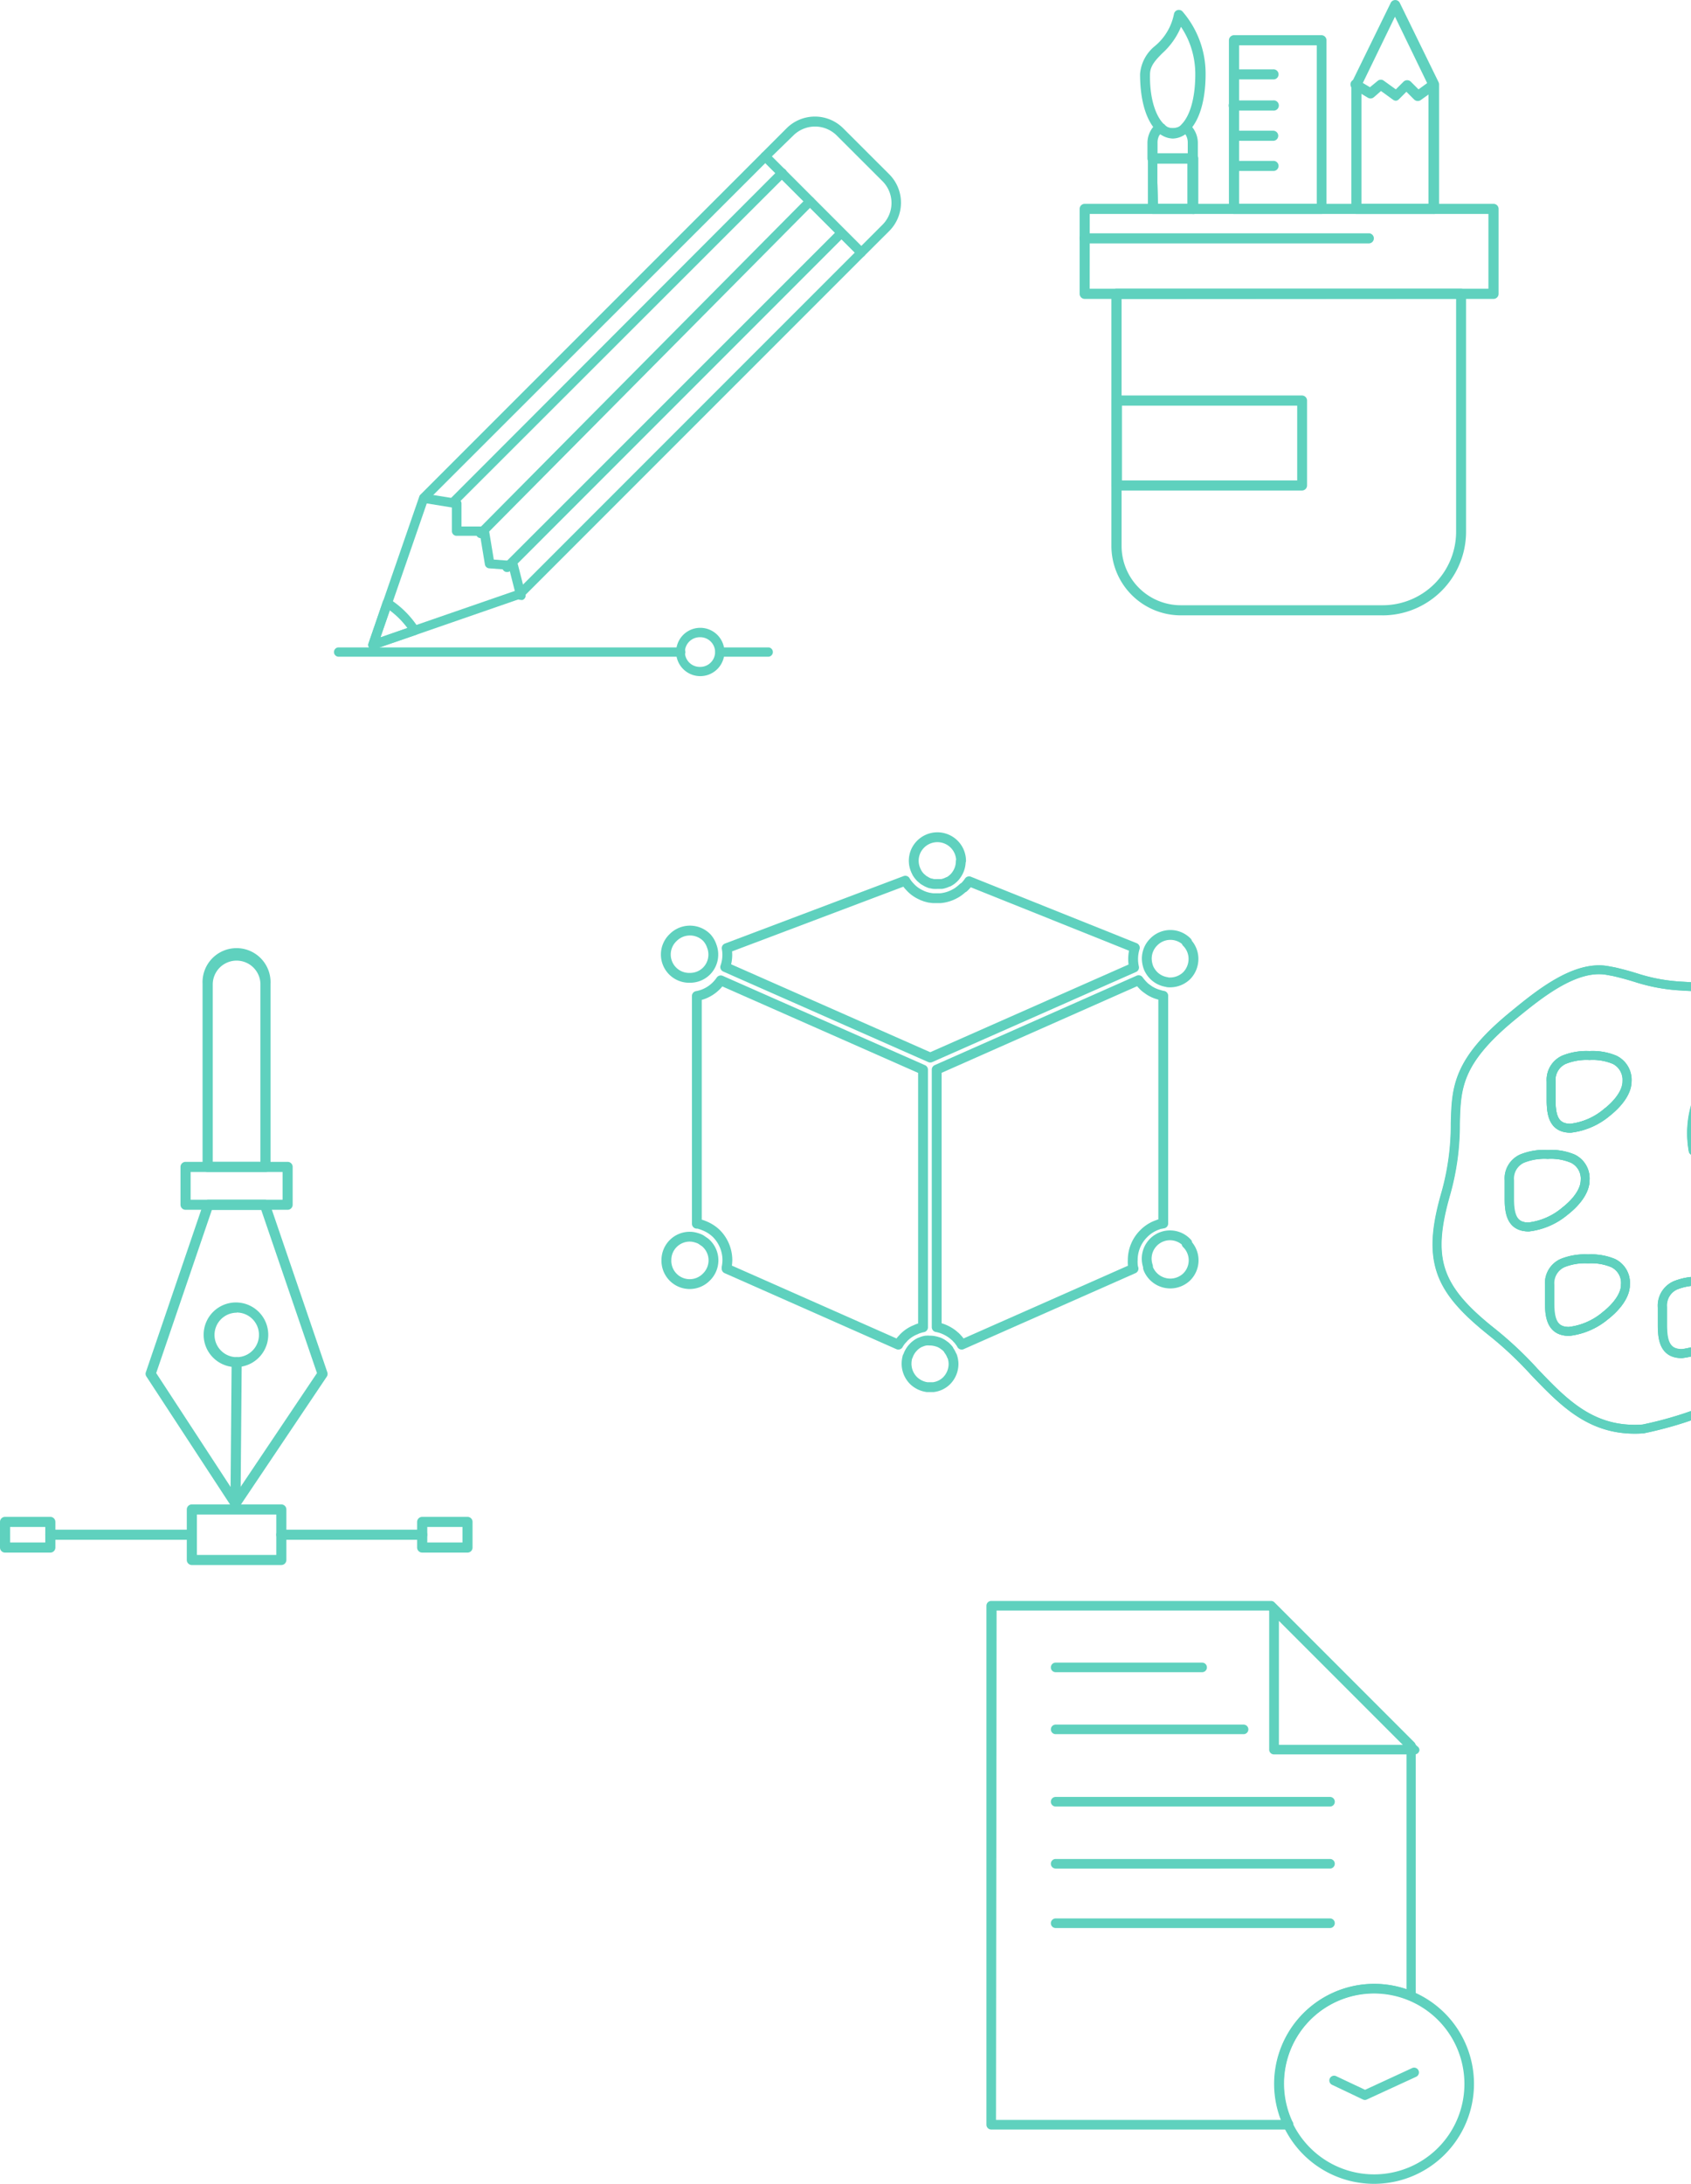 <svg width="86" height="111" fill="none" xmlns="http://www.w3.org/2000/svg"><path d="M35.926 63.21a1.185 1.185 0 010 1.7v0a1.186 1.186 0 01-2.035-.866 1.185 1.185 0 011.185-1.185v0c.118 0 .236.019.348.056.074.02.145.048.213.083v0l.19.13a.49.49 0 01.099.083v0zm24.42-15.314a1.184 1.184 0 01.351.845c0 .321-.126.63-.352.858v0a1.213 1.213 0 01-.833.335h-.028c-.051 0-.098 0-.15-.02a1.186 1.186 0 01-.727-.407 1.31 1.31 0 01-.185-.292 1.34 1.34 0 01-.099-.49 1.186 1.186 0 01.352-.845 1.184 1.184 0 011.698 0l-.027.016zm0 15.314a1.186 1.186 0 010 1.7v0a1.209 1.209 0 01-1.936-.396l-.024-.063v-.063c0-.024-.023-.08-.031-.119a1.185 1.185 0 012.026-1.09l-.035.032z" stroke="#5FD1BE" stroke-width=".5" stroke-linecap="round" stroke-linejoin="round"/><path d="M59.16 50.614v11.574a.969.969 0 00-.114.023h-.04a.972.972 0 00-.126.044 1.823 1.823 0 00-.71.446 1.888 1.888 0 00-.562 1.347 1.57 1.57 0 000 .194.957.957 0 00.04.24l-8.738 3.864a.93.93 0 00-.11-.166.79.79 0 00-.127-.15.27.27 0 00-.044-.051.97.97 0 00-.098-.087 1.387 1.387 0 00-.154-.123 2.03 2.03 0 00-.305-.174 1.744 1.744 0 00-.434-.138v-13.09l10.27-4.547c.07.097.146.188.23.272.052.056.11.107.173.15l.115.083c.162.108.34.188.53.237a1.1 1.1 0 00.205.052v0zm-9.875-5.819l8.43 3.377a1.954 1.954 0 00-.04 1.003l-10.365 4.58-10.428-4.602a1.854 1.854 0 00.075-.96l9.085-3.429c.032.056.071.111.107.162.04.053.083.103.13.15l.036.04a1.702 1.702 0 00.438.328l.162.079.138.051.083.024.127.032h.027c.058.012.116.02.174.023h.36c.259-.022.51-.099.738-.225a1.13 1.13 0 00.135-.079c.1-.069.195-.145.284-.23h.024c.106-.095.2-.204.28-.323z" stroke="#5FD1BE" stroke-width=".5" stroke-linecap="round" stroke-linejoin="round"/><path d="M48.862 43.776a1.185 1.185 0 01-.229.699c-.037.054-.08.104-.126.15l-.099.087a1.38 1.38 0 01-.166.107h-.02l-.067.031a1.079 1.079 0 01-.257.08h-.225a.832.832 0 01-.17 0h-.023a.651.651 0 01-.127-.028h-.035a.386.386 0 01-.083-.032.83.83 0 01-.19-.099.095.095 0 01-.043-.023.263.263 0 01-.067-.048l-.115-.099a1.459 1.459 0 01-.11-.126l-.068-.099a.208.208 0 01-.023-.051.813.813 0 01-.056-.119 1.184 1.184 0 01.26-1.3 1.205 1.205 0 012.055.846l-.016.024zm-.438 25.154c.044.128.069.26.07.396 0 .32-.126.626-.35.853v0a1.162 1.162 0 01-.684.328h-.304a1.244 1.244 0 01-.7-.34 1.213 1.213 0 01-.351-.853 1.41 1.41 0 01.047-.348.211.211 0 00.032-.06c.041-.115.1-.225.174-.323.04-.051.083-.095.122-.138.044-.042.09-.08.139-.115v0c.047-.034.097-.064.15-.09v0l.154-.06c.053-.017.107-.03.162-.04h.023a.696.696 0 01.158 0h.044c.073 0 .146.008.217.024a.66.66 0 01.126.032.812.812 0 01.139.047l.063.032a.91.91 0 01.13.083l.075.055a.153.153 0 01.04.032 1.31 1.31 0 01.146.158v.02a1.102 1.102 0 01.158.284l.02.024zm-1.481-14.56v13.095a1.28 1.28 0 00-.194.051.933.933 0 00-.174.068 1.747 1.747 0 00-.604.395.27.27 0 00-.044.051c-.095.093-.176.2-.24.316l-8.734-3.863v-.06a2.14 2.14 0 00.04-.375 1.92 1.92 0 00-.558-1.347 1.888 1.888 0 00-.612-.395 1.625 1.625 0 00-.194-.07.751.751 0 00-.134-.036h-.055V50.624a1.82 1.82 0 00.687-.272c.21-.137.389-.315.53-.522l10.286 4.54zm-10.745-6.28c.053.137.08.283.079.43a1.186 1.186 0 01-.352.845v0a1.185 1.185 0 01-.837.336 1.185 1.185 0 01-.85-2.05 1.205 1.205 0 011.703 0c.116.126.203.276.257.438v0z" stroke="#5FD1BE" stroke-width=".5" stroke-linecap="round" stroke-linejoin="round"/><path d="M65.54 108.24H50.41a.245.245 0 01-.243-.243v-26.38a.243.243 0 01.244-.243h14.23a.239.239 0 01.173.07l7.115 7.116a.243.243 0 01.071.172v12.711a.245.245 0 01-.222.241.253.253 0 01-.119-.02 4.491 4.491 0 00-1.767-.356 4.594 4.594 0 00-4.168 6.516.241.241 0 01.052.154.241.241 0 01-.062.181.24.24 0 01-.174.081zm-14.886-.487h14.512a5.078 5.078 0 016.366-6.647V88.852L64.54 81.86H50.684l-.03 25.893z" fill="#5FD1BE"/><path d="M71.937 89.174H64.79a.244.244 0 01-.243-.243v-7.115a.24.24 0 01.415-.173l7.116 7.116a.236.236 0 01.112.202.248.248 0 01-.254.213zm-6.895-.486h6.303l-6.303-6.303v6.303zm-3.906-3.693h-7.449a.243.243 0 110-.487h7.45a.243.243 0 110 .487zm2.109 3.15h-9.557a.243.243 0 010-.487h9.557a.243.243 0 010 .487zm4.396 9.853H53.687a.243.243 0 010-.487h13.954a.243.243 0 010 .487zm0-3.023H53.687a.243.243 0 010-.486h13.954a.243.243 0 010 .486zm0-3.153H53.687a.243.243 0 010-.487h13.954a.243.243 0 010 .487zM69.885 111a5.08 5.08 0 01-4.989-6.071A5.082 5.082 0 1169.885 111zm0-9.673a4.59 4.59 0 00-4.249 2.835 4.592 4.592 0 00.996 5.009 4.593 4.593 0 007.844-3.253 4.593 4.593 0 00-4.591-4.591z" fill="#5FD1BE"/><path d="M69.424 106.738a.27.27 0 01-.105-.022l-1.573-.749a.243.243 0 01-.06-.4.243.243 0 01.177-.063c.032.002.064.01.093.025l1.468.692 2.393-1.104a.23.23 0 01.092-.023.25.25 0 01.175.064.25.25 0 01.08.169.246.246 0 01-.141.232l-2.498 1.149a.226.226 0 01-.101.03zm.893-75.461h-10.27a3.532 3.532 0 01-3.524-3.527V14.936a.26.26 0 01.257-.261h17.523a.26.26 0 01.257.26v12.096a4.25 4.25 0 01-4.243 4.247zM57.041 15.192V27.75a3.014 3.014 0 003.01 3.014h10.27a3.737 3.737 0 003.733-3.733v-11.85l-17.013.011z" fill="#5FD1BE"/><path d="M66.217 24.933H56.8a.257.257 0 01-.257-.256v-4.318a.261.261 0 01.257-.257h9.417a.26.26 0 01.257.257v4.318a.26.26 0 01-.257.256zm-9.16-.513h8.915v-3.8h-8.915v3.8zm18.901-9.227H55.164a.26.26 0 01-.257-.257v-4.318a.257.257 0 01.257-.257h20.794a.257.257 0 01.257.257v4.318a.26.26 0 01-.257.257zm-20.541-.518h20.28v-3.8H55.421l-.004 3.8z" fill="#5FD1BE"/><path d="M69.614 12.372h-14.45a.256.256 0 110-.514h14.45a.257.257 0 010 .514zm3.29-1.497h-3.922a.257.257 0 01-.257-.257v-6.32c0-.04.009-.08.028-.115L70.728.146a.257.257 0 01.462 0l1.975 4.037a.282.282 0 01.024.115v6.32a.257.257 0 01-.285.257zm-3.665-.514h3.409v-6L70.945.849 69.24 4.361v6z" fill="#5FD1BE"/><path d="M71 5.12a.26.26 0 01-.15-.048l-.616-.446-.363.316a.257.257 0 01-.3.027l-.767-.458a.261.261 0 01-.087-.351.254.254 0 01.352-.087l.604.36.395-.325a.249.249 0 01.316 0l.605.435.395-.395a.268.268 0 01.363 0l.395.395.6-.435a.258.258 0 01.405.25.252.252 0 01-.104.165l-.79.565a.265.265 0 01-.332-.028l-.395-.395-.395.395a.269.269 0 01-.13.06zm-3.796 5.755h-4.443a.26.26 0 01-.261-.257V2.046a.26.26 0 01.26-.257h4.444a.257.257 0 01.257.257v8.572a.257.257 0 01-.257.257zm-4.187-.514h3.95V2.303h-3.95v8.058z" fill="#5FD1BE"/><path d="M64.751 4.037h-1.975a.257.257 0 010-.513h1.975a.257.257 0 110 .513zm0 1.584h-1.975a.26.26 0 110-.517h1.975a.26.26 0 110 .517zm0 1.537h-1.975a.257.257 0 010-.514h1.975a.256.256 0 110 .514zm-5.099-.115a1.138 1.138 0 01-.79-.351.086.086 0 01-.028-.024c-.553-.553-.853-1.58-.853-2.907a2.033 2.033 0 01.766-1.43c.492-.412.83-.98.956-1.608a.257.257 0 01.182-.21.253.253 0 01.264.083 4.828 4.828 0 011.165 3.16c0 1.32-.3 2.351-.849 2.904a1.149 1.149 0 01-.813.383zm-.459-.746l.024.02a.562.562 0 00.877 0c.442-.451.695-1.375.695-2.537a4.346 4.346 0 00-.395-1.829 4.587 4.587 0 00-.331-.588 3.735 3.735 0 01-.957 1.35c-.335.34-.62.637-.62 1.071-.02 1.138.25 2.062.692 2.513h.015z" fill="#5FD1BE"/><path d="M60.663 8.311h-2.05a.257.257 0 01-.257-.257v-.79a1.284 1.284 0 01.419-.944.256.256 0 01.324 0 .873.873 0 001.078 0 .257.257 0 01.324 0 1.287 1.287 0 01.419.944v.79a.26.26 0 01-.257.257zm-1.793-.513h1.536v-.561a.759.759 0 00-.095-.368l-.031-.05a1.39 1.39 0 01-1.284 0s0 .035-.032.054a.734.734 0 00-.094.364v.56z" fill="#5FD1BE"/><path d="M60.64 10.875h-2.004a.26.26 0 01-.256-.257V8.054a.257.257 0 01.256-.256h2.05a.257.257 0 01.257.256v2.568a.252.252 0 01-.304.253zm-1.747-.514h1.493v-2.05h-1.524v.968c.023.407.027.818.031 1.082zm5.858-1.671h-1.975a.257.257 0 010-.513h1.975a.257.257 0 110 .513zM18.966 33.016a.24.24 0 01-.231-.183.237.237 0 01.006-.13l2.585-7.472a.222.222 0 01.054-.087L38.742 7.783a.24.24 0 01.167-.07.24.24 0 01.167.07l4.883 4.886a.233.233 0 010 .335L26.602 30.358a.217.217 0 01-.091.058l-7.468 2.585a.19.19 0 01-.077.015zm2.79-7.577l-2.407 6.958 6.976-2.41 17.15-17.15-4.548-4.552-17.171 17.154z" fill="#5FD1BE"/><path d="M18.966 33.016a.24.24 0 01-.231-.183.237.237 0 01.006-.13l.728-2.127a.241.241 0 01.145-.146.257.257 0 01.208.022 4.878 4.878 0 011.46 1.464.237.237 0 01.026.204.24.24 0 01-.146.146l-2.127.728a.19.19 0 01-.069.022zm.856-1.992l-.473 1.373 1.369-.477a4.354 4.354 0 00-.896-.896zm6.66-.532a.237.237 0 01-.23-.178l-.342-1.35-1.034-.077a.237.237 0 01-.215-.197l-.24-1.456h-1.202a.236.236 0 01-.236-.237v-1.202l-1.457-.236a.241.241 0 01-.196-.273.24.24 0 01.273-.197l1.667.27a.237.237 0 01.2.232v1.17h1.166a.237.237 0 01.233.2l.244 1.481 1.016.077a.233.233 0 01.21.175l.387 1.518a.237.237 0 01-.171.288l-.073-.008z" fill="#5FD1BE"/><path d="M23.048 25.773a.236.236 0 01-.167-.069.24.24 0 010-.335L39.61 8.62a.237.237 0 01.336.336l-16.75 16.731a.225.225 0 01-.149.087zm1.398 1.581a.247.247 0 01-.167-.07.24.24 0 010-.334l16.75-16.888a.237.237 0 01.334 0 .232.232 0 010 .335l-16.75 16.887a.236.236 0 01-.167.07zm1.337 1.722a.237.237 0 01-.168-.07.24.24 0 010-.334l17.008-17a.237.237 0 01.335.334l-16.997 17a.229.229 0 01-.178.07z" fill="#5FD1BE"/><path d="M43.803 13.073a.255.255 0 01-.168-.07l-4.893-4.886a.24.24 0 010-.335l1.267-1.267a2.039 2.039 0 012.869 0l2.352 2.349a2.04 2.04 0 010 2.873l-1.27 1.267a.248.248 0 01-.157.07zM39.255 7.95l4.548 4.551 1.092-1.092a1.566 1.566 0 000-2.185l-2.352-2.348a1.566 1.566 0 00-2.185 0L39.255 7.95zm-.185 25.43h-2.451a.237.237 0 010-.474h2.45a.237.237 0 110 .474zm-4.425 0H17.222a.236.236 0 110-.474H34.62a.237.237 0 110 .474h.025z" fill="#5FD1BE"/><path d="M35.614 34.367a1.228 1.228 0 110-2.456 1.228 1.228 0 010 2.456zm0-1.977a.754.754 0 100 1.507.754.754 0 000-1.508zM13.502 59.568h-2.943a.26.26 0 01-.257-.256v-9.307a1.73 1.73 0 113.456 0v9.307a.256.256 0 01-.256.256zm-2.683-.513h2.426v-9.05a1.213 1.213 0 00-2.425 0v9.05zm1.158 17.625a.257.257 0 01-.213-.114l-4.318-6.6a.245.245 0 01-.027-.222l2.93-8.591a.258.258 0 01.245-.174h2.876a.249.249 0 01.241.174l2.935 8.595a.252.252 0 01-.027.225l-4.429 6.593a.265.265 0 01-.213.115zm-4.033-6.889l4.033 6.17 4.144-6.17-2.836-8.295h-2.509l-2.832 8.295z" fill="#5FD1BE"/><path d="M14.627 61.492h-5.19a.257.257 0 01-.257-.257v-1.923a.257.257 0 01.257-.257h5.19a.256.256 0 01.257.257v1.923a.257.257 0 01-.257.257zm-4.933-.513h4.677v-1.41H9.694v1.41zm2.346 8.508a1.643 1.643 0 110-3.285 1.643 1.643 0 010 3.285zm0-2.765a1.13 1.13 0 101.13 1.13 1.13 1.13 0 00-1.13-1.138v.008z" fill="#5FD1BE"/><path d="M11.977 76.68a.257.257 0 01-.257-.256l.06-7.201a.257.257 0 01.513.004l-.06 7.217a.26.26 0 01-.256.237z" fill="#5FD1BE"/><path d="M14.308 79.548H9.757a.257.257 0 01-.257-.256v-2.568a.257.257 0 01.257-.257h4.55a.257.257 0 01.257.257v2.568a.257.257 0 01-.256.256zm-4.294-.513h4.037V76.98h-4.037v2.054zm13.762-.119h-2.303a.26.26 0 01-.26-.256v-1.304a.26.26 0 01.26-.257h2.303a.256.256 0 01.257.257v1.304a.256.256 0 01-.257.256zm-2.046-.513h1.79v-.79h-1.79v.79z" fill="#5FD1BE"/><path d="M21.473 78.265h-7.165a.256.256 0 110-.514h7.165a.255.255 0 01.237.159.257.257 0 01-.237.355zm-18.913.651H.257A.257.257 0 010 78.66v-1.304a.257.257 0 01.257-.257H2.56a.257.257 0 01.256.257v1.304a.256.256 0 01-.256.256zm-2.046-.513h1.789v-.79H.513v.79z" fill="#5FD1BE"/><path d="M9.741 78.265H2.56a.257.257 0 110-.514h7.165a.255.255 0 01.238.159.257.257 0 01-.238.355h.016z" fill="#5FD1BE"/><path d="M95.223 58.46c1.453 2.766 1.28 3.497.64 6.127l-.19.79a15.104 15.104 0 01-.96 2.995 4.74 4.74 0 01-1.955 2.208 7.565 7.565 0 01-2.742.51 10.36 10.36 0 00-3.073.52l-.138.052c-1.047.417-2.128.74-3.231.968-2.592.186-4.018-1.311-5.53-2.896a18.58 18.58 0 00-2.161-2.03c-1.39-1.098-2.22-2.034-2.58-3.093-.36-1.059-.245-2.275.237-3.95.326-1.157.488-2.354.482-3.555.047-1.837.087-3.184 2.986-5.53 1.276-1.04 3.117-2.537 4.74-2.248l.328.06c.483.11.83.212 1.138.307a9.042 9.042 0 002.339.427c.446.031.956.04 1.489.055a19.73 19.73 0 012.82.253h.032l-.573.964-.426.735a1.05 1.05 0 00-.143.525c-.002.119.014.237.048.351.106-.011.213-.011.32 0-.086.006-.17.02-.253.044h-.024c-.644.174-1.43.83-2.16 2.09a4.875 4.875 0 00-.637 2.006c-.04.447-.02.898.06 1.34a3.196 3.196 0 011.872-1.063c.53-.154 1.02-.293 1.304-.79.73-1.26.904-2.276.734-2.92a.098.098 0 010-.027 1.233 1.233 0 00-.07-.194c.052.075.099.154.138.237a.977.977 0 00.327-.134 1.04 1.04 0 00.395-.395c.15-.253.289-.498.427-.743s.569-1.015.814-1.445c.138.11.592.517.715.651.198.224.361.476.486.747.345.819.61 1.67.79 2.54a14.453 14.453 0 001.185 3.452v.06zm-2.915 6.676c.556-.442.983-1.01.983-1.528a1.134 1.134 0 00-.62-1.114 2.893 2.893 0 00-1.272-.213 3.048 3.048 0 00-1.296.213 1.117 1.117 0 00-.651 1.114v.932c0 .77.138 1.434.987 1.434a3.503 3.503 0 001.869-.838v0zm-4.883 2.833c.55-.443.98-1.015.98-1.529a1.122 1.122 0 00-.62-1.11 2.84 2.84 0 00-1.272-.213 3.05 3.05 0 00-1.296.21 1.122 1.122 0 00-.656 1.113v.92c0 .79.138 1.434.988 1.434a3.496 3.496 0 001.876-.825v0zm-5.672-11.456c.549-.442.98-1.011.98-1.532a1.134 1.134 0 00-.62-1.11 2.896 2.896 0 00-1.273-.214 3.05 3.05 0 00-1.296.214 1.123 1.123 0 00-.655 1.11v.935c0 .79.138 1.434.987 1.434a3.495 3.495 0 001.877-.846v.008zm-.067 10.334c.556-.447.98-1.015.98-1.537a1.117 1.117 0 00-.617-1.106 2.902 2.902 0 00-1.272-.213 3.056 3.056 0 00-1.3.213 1.119 1.119 0 00-.651 1.106v.933c0 .79.142 1.433.991 1.433a3.496 3.496 0 001.869-.837v.008zm-2.055-5.313c.557-.442.984-1.011.984-1.537a1.118 1.118 0 00-.62-1.102 2.847 2.847 0 00-1.272-.213 3.05 3.05 0 00-1.296.21 1.11 1.11 0 00-.652 1.105v.933c0 .79.139 1.438.988 1.438a3.505 3.505 0 001.868-.841v.008z" stroke="#5FD1BE" stroke-width=".45" stroke-linecap="round" stroke-linejoin="round"/><path d="M90.032 53.728c.17.644 0 1.66-.735 2.92-.284.493-.79.631-1.303.79A3.196 3.196 0 0086.12 58.5a5.067 5.067 0 01-.059-1.339 4.874 4.874 0 01.64-1.99c.73-1.261 1.517-1.917 2.16-2.09h.024a1.22 1.22 0 01.253-.044 1.16 1.16 0 01.81.486s0 0 0 0c.03.062.053.127.071.193a.096.096 0 00.012.012v0zM88.405 66.44c0 .514-.43 1.086-.98 1.529a3.496 3.496 0 01-1.9.837c-.85 0-.988-.663-.988-1.434v-.92a1.121 1.121 0 01.656-1.114 3.05 3.05 0 011.296-.21c.435-.027.87.046 1.272.214a1.123 1.123 0 01.644 1.098zm-5.653-11.468c0 .522-.43 1.09-.98 1.533a3.496 3.496 0 01-1.9.838c-.85 0-.987-.664-.987-1.434v-.937a1.121 1.121 0 01.655-1.11 3.05 3.05 0 011.296-.213c.435-.025.87.048 1.272.213a1.133 1.133 0 01.644 1.11v0zm-.087 10.33c0 .522-.422 1.09-.98 1.537a3.496 3.496 0 01-1.896.833c-.849 0-.991-.66-.991-1.434v-.932a1.118 1.118 0 01.652-1.106 3.056 3.056 0 011.3-.213c.434-.025.869.047 1.271.213a1.118 1.118 0 01.644 1.102v0zm-2.05-5.312c0 .525-.427 1.093-.984 1.536a3.504 3.504 0 01-1.896.837c-.85 0-.987-.66-.987-1.438v-.932a1.11 1.11 0 01.651-1.106 3.049 3.049 0 011.296-.21 2.87 2.87 0 011.272.214 1.118 1.118 0 01.648 1.098v0z" stroke="#5FD1BE" stroke-width=".45" stroke-linecap="round" stroke-linejoin="round"/><path d="M78.723 58.674c.434-.027.87.046 1.272.213a1.118 1.118 0 01.62 1.102c0 .526-.427 1.095-.984 1.537a3.504 3.504 0 01-1.896.837c-.85 0-.987-.66-.987-1.438v-.932a1.11 1.11 0 01.651-1.106 3.05 3.05 0 011.324-.213zm3.389-4.811a1.134 1.134 0 01.64 1.11c0 .521-.43 1.09-.98 1.532a3.496 3.496 0 01-1.9.838c-.85 0-.987-.664-.987-1.434v-.936a1.121 1.121 0 01.655-1.11 3.05 3.05 0 011.296-.214c.436-.026.872.047 1.276.214zm-1.335 10.12c.435-.025.87.048 1.272.213a1.118 1.118 0 01.616 1.106c0 .522-.422 1.09-.98 1.537a3.496 3.496 0 01-1.896.833c-.849 0-.991-.66-.991-1.433v-.933a1.119 1.119 0 01.652-1.106c.42-.17.874-.244 1.327-.217zm5.736 1.134a2.84 2.84 0 011.271.213 1.122 1.122 0 01.62 1.11c0 .513-.43 1.086-.979 1.529a3.496 3.496 0 01-1.9.837c-.85 0-.988-.664-.988-1.434v-.92a1.121 1.121 0 01.656-1.114 3.05 3.05 0 011.32-.221z" stroke="#5FD1BE" stroke-width=".45" stroke-linecap="round" stroke-linejoin="round"/><path d="M89.862 50.43a19.72 19.72 0 00-2.836-.253 21.24 21.24 0 01-1.49-.055 9.044 9.044 0 01-2.338-.427 15.162 15.162 0 00-1.137-.308l-.328-.06c-1.636-.288-3.476 1.21-4.74 2.248-2.9 2.37-2.94 3.71-2.987 5.53a12.892 12.892 0 01-.482 3.556c-.482 1.663-.592 2.88-.237 3.95.356 1.07 1.185 1.975 2.58 3.093a18.572 18.572 0 012.16 2.03c1.525 1.58 2.951 3.082 5.53 2.896a19.22 19.22 0 003.232-.968l.138-.051A10.363 10.363 0 0190 71.089a7.565 7.565 0 002.742-.51 4.74 4.74 0 001.955-2.207c.424-.962.745-1.966.96-2.995l.19-.79c.64-2.63.814-3.342-.64-6.126v-.028a14.45 14.45 0 01-1.185-3.453c-.18-.87-.445-1.72-.79-2.54a3.044 3.044 0 00-.486-.746 11.086 11.086 0 00-.715-.652" stroke="#5FD1BE" stroke-width=".45" stroke-linecap="round" stroke-linejoin="round"/><path d="M89.135 53.013a1.22 1.22 0 00-.253.044h-.023c-.644.174-1.43.83-2.161 2.09a4.875 4.875 0 00-.636 2.006c-.04.447-.02.897.06 1.34a3.196 3.196 0 011.872-1.063c.529-.154 1.019-.293 1.303-.79.731-1.26.905-2.276.735-2.92a.099.099 0 010-.027 1.246 1.246 0 00-.071-.194" stroke="#5FD1BE" stroke-width=".45" stroke-linecap="round" stroke-linejoin="round"/></svg>